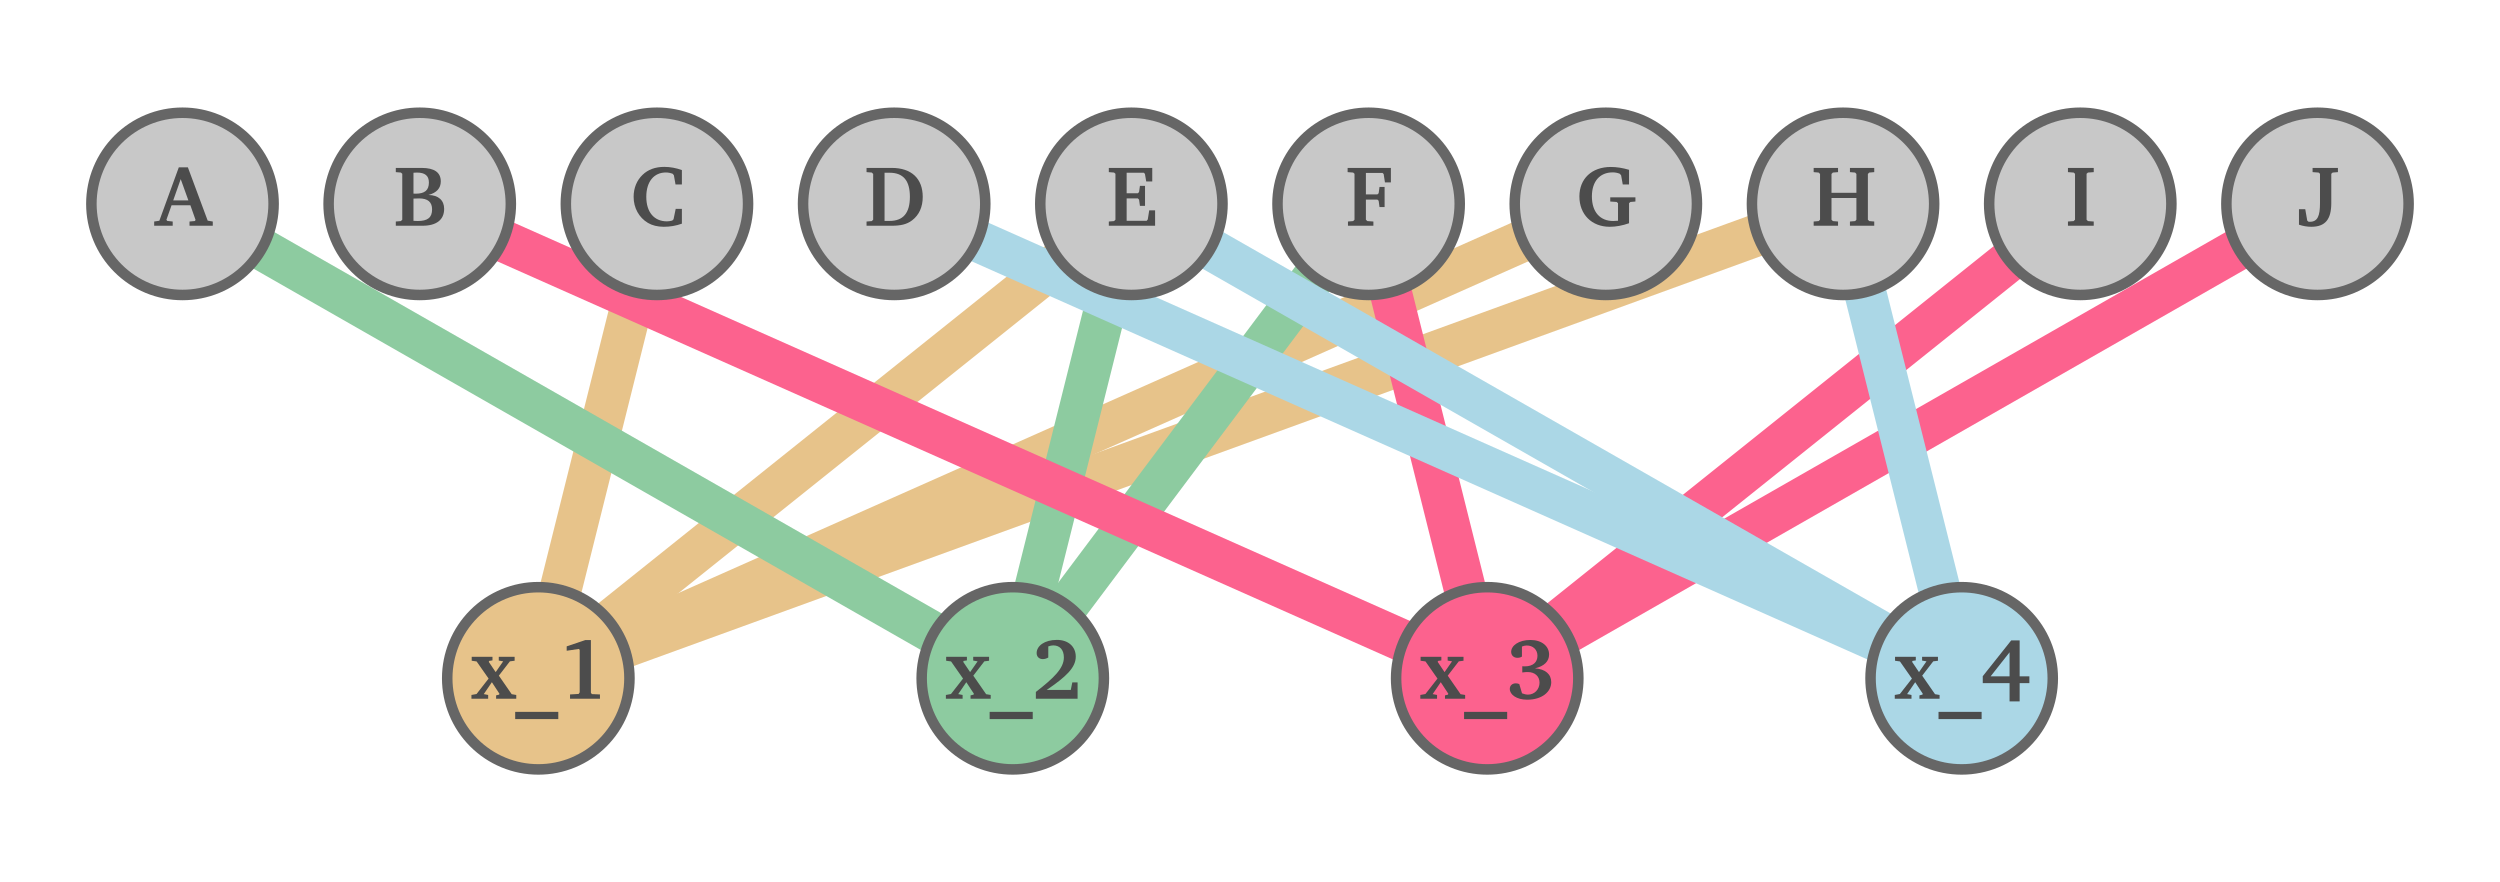 <?xml version="1.0" encoding="utf-8" standalone="no"?>
<!DOCTYPE svg PUBLIC "-//W3C//DTD SVG 1.1//EN"
  "http://www.w3.org/Graphics/SVG/1.1/DTD/svg11.dtd">
<svg xmlns:xlink="http://www.w3.org/1999/xlink" width="237.6pt" height="83.84pt" viewBox="0 0 237.6 83.84" xmlns="http://www.w3.org/2000/svg" version="1.1">
 <defs>
  <style type="text/css">*{stroke-linejoin: round; stroke-linecap: butt}</style>
 </defs>
 <g id="figure_1">
  <g id="patch_1">
   <path d="M 0 83.84 
L 237.6 83.84 
L 237.6 -0 
L 0 -0 
z
" style="fill: #ffffff"/>
  </g>
  <g id="axes_1">
   <g id="LineCollection_1">
    <path d="M 51.164 64.465 
L 152.618 19.375 
" clip-path="url(#p682844e078)" style="fill: none; stroke: #e7c38a; stroke-width: 4"/>
    <path d="M 51.164 64.465 
L 62.436 19.375 
" clip-path="url(#p682844e078)" style="fill: none; stroke: #e7c38a; stroke-width: 4"/>
    <path d="M 51.164 64.465 
L 107.527 19.375 
" clip-path="url(#p682844e078)" style="fill: none; stroke: #e7c38a; stroke-width: 4"/>
    <path d="M 51.164 64.465 
L 175.164 19.375 
" clip-path="url(#p682844e078)" style="fill: none; stroke: #e7c38a; stroke-width: 4"/>
    <path d="M 96.255 64.465 
L 130.073 19.375 
" clip-path="url(#p682844e078)" style="fill: none; stroke: #8dcba0; stroke-width: 4"/>
    <path d="M 96.255 64.465 
L 107.527 19.375 
" clip-path="url(#p682844e078)" style="fill: none; stroke: #8dcba0; stroke-width: 4"/>
    <path d="M 96.255 64.465 
L 17.345 19.375 
" clip-path="url(#p682844e078)" style="fill: none; stroke: #8dcba0; stroke-width: 4"/>
    <path d="M 141.345 64.465 
L 197.709 19.375 
" clip-path="url(#p682844e078)" style="fill: none; stroke: #fc628e; stroke-width: 4"/>
    <path d="M 141.345 64.465 
L 220.255 19.375 
" clip-path="url(#p682844e078)" style="fill: none; stroke: #fc628e; stroke-width: 4"/>
    <path d="M 141.345 64.465 
L 130.073 19.375 
" clip-path="url(#p682844e078)" style="fill: none; stroke: #fc628e; stroke-width: 4"/>
    <path d="M 141.345 64.465 
L 39.891 19.375 
" clip-path="url(#p682844e078)" style="fill: none; stroke: #fc628e; stroke-width: 4"/>
    <path d="M 186.436 64.465 
L 84.982 19.375 
" clip-path="url(#p682844e078)" style="fill: none; stroke: #abd7e6; stroke-width: 4"/>
    <path d="M 186.436 64.465 
L 175.164 19.375 
" clip-path="url(#p682844e078)" style="fill: none; stroke: #abd7e6; stroke-width: 4"/>
    <path d="M 186.436 64.465 
L 107.527 19.375 
" clip-path="url(#p682844e078)" style="fill: none; stroke: #abd7e6; stroke-width: 4"/>
   </g>
   <g id="PathCollection_1">
    <defs>
     <path id="C0_0_028cdc78e8" d="M 0 8.66 
C 2.297 8.66 4.5 7.748 6.124 6.124 
C 7.748 4.5 8.66 2.297 8.66 -0 
C 8.66 -2.297 7.748 -4.5 6.124 -6.124 
C 4.5 -7.748 2.297 -8.66 0 -8.66 
C -2.297 -8.66 -4.5 -7.748 -6.124 -6.124 
C -7.748 -4.5 -8.66 -2.297 -8.66 0 
C -8.66 2.297 -7.748 4.5 -6.124 6.124 
C -4.5 7.748 -2.297 8.66 0 8.66 
z
"/>
    </defs>
    <g clip-path="url(#p682844e078)">
     <use xlink:href="#C0_0_028cdc78e8" x="51.164" y="64.465" style="fill: #e7c38a; stroke: #666666"/>
    </g>
    <g clip-path="url(#p682844e078)">
     <use xlink:href="#C0_0_028cdc78e8" x="96.255" y="64.465" style="fill: #8dcba0; stroke: #666666"/>
    </g>
    <g clip-path="url(#p682844e078)">
     <use xlink:href="#C0_0_028cdc78e8" x="141.345" y="64.465" style="fill: #fc628e; stroke: #666666"/>
    </g>
    <g clip-path="url(#p682844e078)">
     <use xlink:href="#C0_0_028cdc78e8" x="186.436" y="64.465" style="fill: #abd7e6; stroke: #666666"/>
    </g>
    <g clip-path="url(#p682844e078)">
     <use xlink:href="#C0_0_028cdc78e8" x="17.345" y="19.375" style="fill: #c8c8c8; stroke: #666666"/>
    </g>
    <g clip-path="url(#p682844e078)">
     <use xlink:href="#C0_0_028cdc78e8" x="39.891" y="19.375" style="fill: #c8c8c8; stroke: #666666"/>
    </g>
    <g clip-path="url(#p682844e078)">
     <use xlink:href="#C0_0_028cdc78e8" x="62.436" y="19.375" style="fill: #c8c8c8; stroke: #666666"/>
    </g>
    <g clip-path="url(#p682844e078)">
     <use xlink:href="#C0_0_028cdc78e8" x="84.982" y="19.375" style="fill: #c8c8c8; stroke: #666666"/>
    </g>
    <g clip-path="url(#p682844e078)">
     <use xlink:href="#C0_0_028cdc78e8" x="107.527" y="19.375" style="fill: #c8c8c8; stroke: #666666"/>
    </g>
    <g clip-path="url(#p682844e078)">
     <use xlink:href="#C0_0_028cdc78e8" x="130.073" y="19.375" style="fill: #c8c8c8; stroke: #666666"/>
    </g>
    <g clip-path="url(#p682844e078)">
     <use xlink:href="#C0_0_028cdc78e8" x="152.618" y="19.375" style="fill: #c8c8c8; stroke: #666666"/>
    </g>
    <g clip-path="url(#p682844e078)">
     <use xlink:href="#C0_0_028cdc78e8" x="175.164" y="19.375" style="fill: #c8c8c8; stroke: #666666"/>
    </g>
    <g clip-path="url(#p682844e078)">
     <use xlink:href="#C0_0_028cdc78e8" x="197.709" y="19.375" style="fill: #c8c8c8; stroke: #666666"/>
    </g>
    <g clip-path="url(#p682844e078)">
     <use xlink:href="#C0_0_028cdc78e8" x="220.255" y="19.375" style="fill: #c8c8c8; stroke: #666666"/>
    </g>
   </g>
   <g id="text_1">
    <g clip-path="url(#p682844e078)">
     <!-- x_1 -->
     <g style="fill: #4c4c4c" transform="translate(44.716 66.41) scale(0.08 -0.08)">
      <defs>
       <path id="CharterBT-Bold-78" d="M 90 3117 
L 90 2822 
L 454 2771 
L 1344 1498 
L 448 352 
L 70 282 
L 70 0 
L 1312 0 
L 1312 282 
L 986 346 
L 1587 1229 
L 2150 371 
L 2125 307 
L 1901 250 
L 1901 0 
L 3398 0 
L 3398 282 
L 3059 339 
L 2106 1715 
L 2925 2778 
L 3277 2822 
L 3277 3117 
L 2099 3117 
L 2099 2835 
L 2426 2778 
L 1869 1978 
L 1357 2739 
L 1389 2810 
L 1632 2848 
L 1632 3117 
L 90 3117 
z
" transform="scale(0.016)"/>
       <path id="CharterBT-Bold-5f" d="M 3200 -973 
L 0 -973 
L 0 -1510 
L 3200 -1510 
L 3200 -973 
z
" transform="scale(0.016)"/>
       <path id="CharterBT-Bold-31" d="M 2080 4358 
L 698 3891 
L 698 3565 
L 1606 3699 
L 1664 3622 
L 1664 474 
L 1587 358 
L 947 320 
L 947 0 
L 3168 0 
L 3168 320 
L 2566 346 
L 2496 448 
L 2496 4358 
L 2080 4358 
z
" transform="scale(0.016)"/>
      </defs>
      <use xlink:href="#CharterBT-Bold-78"/>
      <use xlink:href="#CharterBT-Bold-5f" transform="translate(53.1 0)"/>
      <use xlink:href="#CharterBT-Bold-31" transform="translate(103.1 0)"/>
     </g>
    </g>
   </g>
   <g id="text_2">
    <g clip-path="url(#p682844e078)">
     <!-- x_2 -->
     <g style="fill: #4c4c4c" transform="translate(89.807 66.41) scale(0.08 -0.08)">
      <defs>
       <path id="CharterBT-Bold-32" d="M 1107 653 
C 2528 1619 3270 2304 3270 3123 
C 3270 3866 2726 4371 1869 4371 
C 947 4371 365 3923 365 3392 
C 365 3123 544 2944 826 2944 
C 954 2944 1088 2982 1229 3059 
L 1229 3885 
C 1357 3936 1485 3962 1600 3962 
C 2086 3962 2387 3635 2387 3066 
C 2387 2266 1658 1555 307 506 
L 307 0 
L 3405 0 
L 3405 1216 
L 3014 1216 
L 2899 653 
L 1107 653 
z
" transform="scale(0.016)"/>
      </defs>
      <use xlink:href="#CharterBT-Bold-78"/>
      <use xlink:href="#CharterBT-Bold-5f" transform="translate(53.1 0)"/>
      <use xlink:href="#CharterBT-Bold-32" transform="translate(103.1 0)"/>
     </g>
    </g>
   </g>
   <g id="text_3">
    <g clip-path="url(#p682844e078)">
     <!-- x_3 -->
     <g style="fill: #4c4c4c" transform="translate(134.898 66.41) scale(0.08 -0.08)">
      <defs>
       <path id="CharterBT-Bold-33" d="M 2138 2259 
C 2829 2419 3187 2778 3187 3283 
C 3187 3904 2650 4365 1798 4365 
C 928 4365 371 3942 371 3482 
C 371 3226 557 3040 832 3040 
C 966 3040 1069 3066 1171 3130 
L 1171 3878 
C 1299 3930 1421 3955 1530 3955 
C 1997 3955 2323 3642 2323 3194 
C 2323 2701 1984 2406 1382 2406 
C 1325 2406 1261 2406 1197 2413 
L 1197 1952 
C 1370 1978 1504 1984 1594 1984 
C 2138 1984 2477 1664 2477 1197 
C 2477 698 2106 307 1619 307 
C 1491 307 1344 339 1178 403 
L 973 1094 
C 877 1126 800 1146 723 1146 
C 448 1146 269 979 269 730 
C 269 307 774 -70 1562 -70 
C 2662 -70 3347 512 3347 1235 
C 3347 1818 2918 2202 2138 2259 
z
" transform="scale(0.016)"/>
      </defs>
      <use xlink:href="#CharterBT-Bold-78"/>
      <use xlink:href="#CharterBT-Bold-5f" transform="translate(53.1 0)"/>
      <use xlink:href="#CharterBT-Bold-33" transform="translate(103.1 0)"/>
     </g>
    </g>
   </g>
   <g id="text_4">
    <g clip-path="url(#p682844e078)">
     <!-- x_4 -->
     <g style="fill: #4c4c4c" transform="translate(179.989 66.41) scale(0.08 -0.08)">
      <defs>
       <path id="CharterBT-Bold-34" d="M 2272 4333 
L 160 1677 
L 160 1158 
L 2150 1158 
L 2150 -198 
L 2899 -198 
L 2899 1158 
L 3622 1158 
L 3622 1664 
L 2899 1664 
L 2899 4333 
L 2272 4333 
z
M 2150 3450 
L 2150 1664 
L 742 1664 
L 2150 3450 
z
" transform="scale(0.016)"/>
      </defs>
      <use xlink:href="#CharterBT-Bold-78"/>
      <use xlink:href="#CharterBT-Bold-5f" transform="translate(53.1 0)"/>
      <use xlink:href="#CharterBT-Bold-34" transform="translate(103.1 0)"/>
     </g>
    </g>
   </g>
   <g id="text_5">
    <g clip-path="url(#p682844e078)">
     <!-- A -->
     <g style="fill: #4c4c4c" transform="translate(14.742 21.455) scale(0.08 -0.08)">
      <defs>
       <path id="CharterBT-Bold-41" d="M 1760 4339 
L 314 371 
L -70 314 
L -70 0 
L 1306 0 
L 1306 314 
L 902 358 
L 838 442 
L 1222 1523 
L 2618 1523 
L 3002 435 
L 2957 352 
L 2554 314 
L 2554 0 
L 4282 0 
L 4282 314 
L 3904 378 
L 2432 4339 
L 1760 4339 
z
M 1901 3462 
L 2470 1882 
L 1344 1882 
L 1901 3462 
z
" transform="scale(0.016)"/>
      </defs>
      <use xlink:href="#CharterBT-Bold-41"/>
     </g>
    </g>
   </g>
   <g id="text_6">
    <g clip-path="url(#p682844e078)">
     <!-- B -->
     <g style="fill: #4c4c4c" transform="translate(37.379 21.455) scale(0.08 -0.08)">
      <defs>
       <path id="CharterBT-Bold-42" d="M 186 4294 
L 186 3981 
L 563 3949 
L 666 3859 
L 666 448 
L 563 346 
L 186 314 
L 186 0 
L 2163 0 
C 3213 0 3776 448 3776 1254 
C 3776 1882 3360 2272 2611 2285 
C 3219 2445 3526 2790 3526 3290 
C 3526 3955 3053 4294 2106 4294 
L 186 4294 
z
M 1498 2387 
L 1498 3936 
C 1587 3942 1670 3949 1754 3949 
C 2355 3949 2643 3712 2643 3213 
C 2643 2637 2336 2381 1670 2381 
C 1613 2381 1555 2381 1498 2387 
z
M 1498 365 
L 1498 2016 
C 1677 2029 1818 2029 1920 2029 
C 2560 2029 2880 1760 2880 1216 
C 2880 602 2547 352 1805 352 
C 1709 352 1606 358 1498 365 
z
" transform="scale(0.016)"/>
      </defs>
      <use xlink:href="#CharterBT-Bold-42"/>
     </g>
    </g>
   </g>
   <g id="text_7">
    <g clip-path="url(#p682844e078)">
     <!-- C -->
     <g style="fill: #4c4c4c" transform="translate(59.884 21.455) scale(0.08 -0.08)">
      <defs>
       <path id="CharterBT-Bold-43" d="M 3846 154 
L 3846 1254 
L 3386 1254 
L 3226 480 
L 3130 384 
C 2976 346 2848 326 2739 326 
C 1786 326 1203 1005 1203 2150 
C 1203 3283 1779 3955 2656 3955 
C 2822 3955 2989 3923 3162 3859 
L 3251 3750 
L 3373 3066 
L 3846 3066 
L 3846 4134 
C 3418 4288 2982 4371 2541 4371 
C 1875 4371 1331 4173 928 3782 
C 493 3366 262 2797 262 2144 
C 262 1325 659 608 1325 211 
C 1638 26 2042 -77 2502 -77 
C 2970 -77 3418 0 3846 154 
z
" transform="scale(0.016)"/>
      </defs>
      <use xlink:href="#CharterBT-Bold-43"/>
     </g>
    </g>
   </g>
   <g id="text_8">
    <g clip-path="url(#p682844e078)">
     <!-- D -->
     <g style="fill: #4c4c4c" transform="translate(82.118 21.455) scale(0.08 -0.08)">
      <defs>
       <path id="CharterBT-Bold-44" d="M 2054 4294 
L 186 4294 
L 186 3981 
L 576 3949 
L 678 3846 
L 678 448 
L 576 346 
L 186 314 
L 186 0 
L 2054 0 
C 2694 0 3174 96 3571 403 
C 4090 800 4358 1389 4358 2144 
C 4358 3488 3539 4294 2054 4294 
z
M 1523 3936 
L 1894 3936 
C 2912 3936 3405 3354 3405 2150 
C 3405 947 2912 358 1894 358 
L 1523 358 
L 1523 3936 
z
" transform="scale(0.016)"/>
      </defs>
      <use xlink:href="#CharterBT-Bold-44"/>
     </g>
    </g>
   </g>
   <g id="text_9">
    <g clip-path="url(#p682844e078)">
     <!-- E -->
     <g style="fill: #4c4c4c" transform="translate(105.144 21.455) scale(0.08 -0.08)">
      <defs>
       <path id="CharterBT-Bold-45" d="M 186 0 
L 3622 0 
L 3622 1146 
L 3187 1146 
L 3078 467 
L 2995 365 
L 1510 365 
L 1510 2029 
L 2342 2029 
L 2432 1939 
L 2496 1478 
L 2874 1478 
L 2874 2963 
L 2496 2963 
L 2432 2502 
L 2342 2413 
L 1510 2413 
L 1510 3936 
L 2784 3936 
L 2867 3853 
L 2963 3290 
L 3411 3290 
L 3411 4294 
L 186 4294 
L 186 3981 
L 576 3949 
L 678 3859 
L 678 448 
L 576 346 
L 186 314 
L 186 0 
z
" transform="scale(0.016)"/>
      </defs>
      <use xlink:href="#CharterBT-Bold-45"/>
     </g>
    </g>
   </g>
   <g id="text_10">
    <g clip-path="url(#p682844e078)">
     <!-- F -->
     <g style="fill: #4c4c4c" transform="translate(127.865 21.455) scale(0.08 -0.08)">
      <defs>
       <path id="CharterBT-Bold-46" d="M 192 0 
L 2080 0 
L 2080 314 
L 1632 346 
L 1523 448 
L 1523 1939 
L 2381 1939 
L 2470 1856 
L 2534 1389 
L 2912 1389 
L 2912 2880 
L 2534 2880 
L 2470 2413 
L 2381 2330 
L 1523 2330 
L 1523 3923 
L 2758 3923 
L 2842 3840 
L 2938 3219 
L 3379 3219 
L 3379 4294 
L 166 4294 
L 166 3981 
L 576 3949 
L 678 3859 
L 678 448 
L 576 346 
L 192 314 
L 192 0 
z
" transform="scale(0.016)"/>
      </defs>
      <use xlink:href="#CharterBT-Bold-46"/>
     </g>
    </g>
   </g>
   <g id="text_11">
    <g clip-path="url(#p682844e078)">
     <!-- G -->
     <g style="fill: #4c4c4c" transform="translate(149.778 21.455) scale(0.08 -0.08)">
      <defs>
       <path id="CharterBT-Bold-47" d="M 2547 2112 
L 2547 1798 
L 3021 1766 
L 3123 1677 
L 3123 371 
C 2957 358 2835 352 2771 352 
C 1786 352 1184 1024 1184 2176 
C 1184 3296 1773 3962 2726 3962 
C 2912 3962 3085 3930 3258 3859 
L 3354 3744 
L 3475 3066 
L 3942 3066 
L 3942 4154 
C 3469 4294 3014 4365 2592 4365 
C 1171 4365 256 3488 256 2176 
C 256 845 1165 -77 2509 -77 
C 2976 -77 3450 13 3942 186 
L 3942 1677 
L 4045 1766 
L 4416 1798 
L 4416 2112 
L 2547 2112 
z
" transform="scale(0.016)"/>
      </defs>
      <use xlink:href="#CharterBT-Bold-47"/>
     </g>
    </g>
   </g>
   <g id="text_12">
    <g clip-path="url(#p682844e078)">
     <!-- H -->
     <g style="fill: #4c4c4c" transform="translate(172.124 21.455) scale(0.08 -0.08)">
      <defs>
       <path id="CharterBT-Bold-48" d="M 192 4294 
L 192 3981 
L 563 3949 
L 666 3846 
L 666 448 
L 563 346 
L 192 314 
L 192 0 
L 2003 0 
L 2003 314 
L 1619 346 
L 1517 448 
L 1517 2061 
L 3366 2061 
L 3366 448 
L 3270 346 
L 2886 314 
L 2886 0 
L 4691 0 
L 4691 314 
L 4320 346 
L 4218 448 
L 4218 3846 
L 4320 3949 
L 4691 3981 
L 4691 4294 
L 2886 4294 
L 2886 3981 
L 3270 3949 
L 3366 3846 
L 3366 2445 
L 1517 2445 
L 1517 3846 
L 1619 3949 
L 2003 3981 
L 2003 4294 
L 192 4294 
z
" transform="scale(0.016)"/>
      </defs>
      <use xlink:href="#CharterBT-Bold-48"/>
     </g>
    </g>
   </g>
   <g id="text_13">
    <g clip-path="url(#p682844e078)">
     <!-- I -->
     <g style="fill: #4c4c4c" transform="translate(196.293 21.455) scale(0.08 -0.08)">
      <defs>
       <path id="CharterBT-Bold-49" d="M 192 0 
L 2106 0 
L 2106 314 
L 1677 346 
L 1574 448 
L 1574 3859 
L 1677 3949 
L 2106 3981 
L 2106 4294 
L 192 4294 
L 192 3981 
L 614 3949 
L 717 3859 
L 717 448 
L 614 346 
L 192 314 
L 192 0 
z
" transform="scale(0.016)"/>
      </defs>
      <use xlink:href="#CharterBT-Bold-49"/>
     </g>
    </g>
   </g>
   <g id="text_14">
    <g clip-path="url(#p682844e078)">
     <!-- J -->
     <g style="fill: #4c4c4c" transform="translate(218.395 21.455) scale(0.08 -0.08)">
      <defs>
       <path id="CharterBT-Bold-4a" d="M 1638 3859 
L 1638 1670 
C 1638 736 1466 294 883 294 
C 851 294 813 301 781 301 
L 691 384 
L 544 1229 
L 77 1229 
L 77 77 
C 390 -26 691 -77 992 -77 
C 2035 -77 2477 480 2477 1677 
L 2477 3859 
L 2579 3949 
L 2970 3981 
L 2970 4294 
L 1088 4294 
L 1088 3981 
L 1536 3949 
L 1638 3859 
z
" transform="scale(0.016)"/>
      </defs>
      <use xlink:href="#CharterBT-Bold-4a"/>
     </g>
    </g>
   </g>
  </g>
 </g>
 <defs>
  <clipPath id="p682844e078">
   <rect x="7.2" y="7.2" width="223.2" height="69.44"/>
  </clipPath>
 </defs>
</svg>
